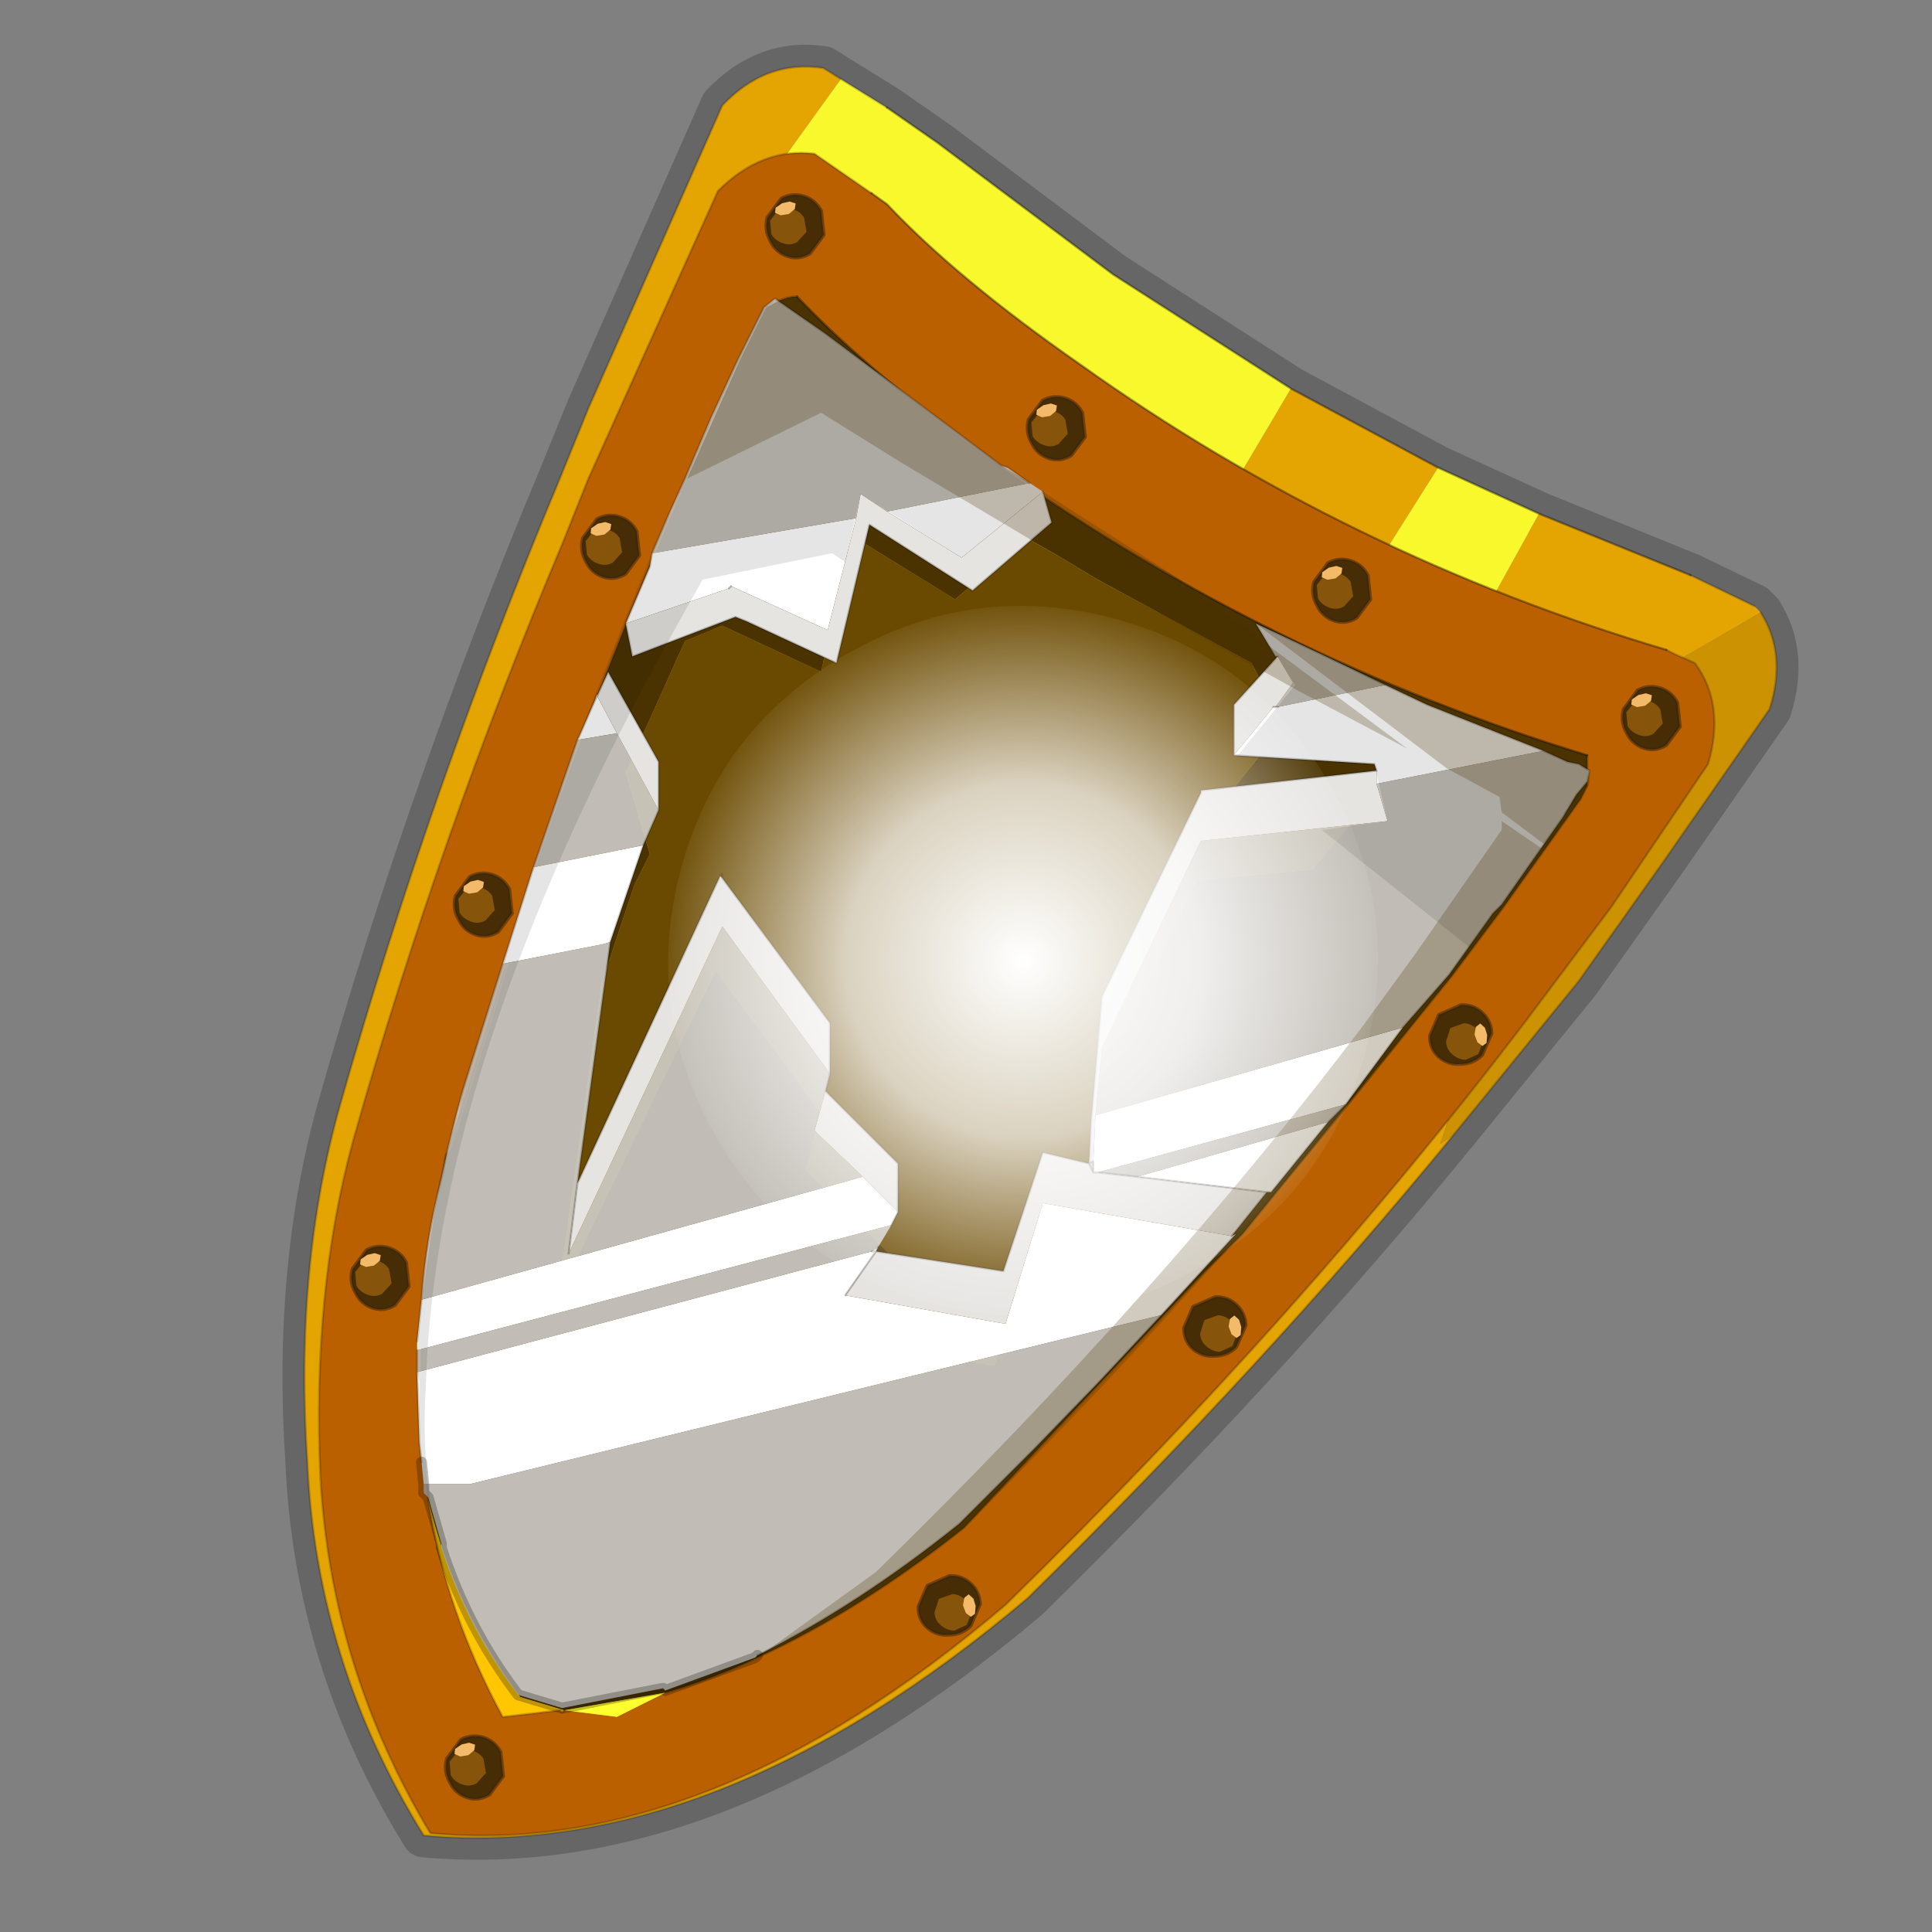 <?xml version="1.0" encoding="UTF-8" standalone="no"?>
<svg xmlns:xlink="http://www.w3.org/1999/xlink" height="440.0px" width="440.0px" xmlns="http://www.w3.org/2000/svg">
  <rect width="100%" height="100%" fill="#808080" stroke="none"/>
  <g transform="matrix(10.0, 0.0, 0.0, 10.0, 0.0, 0.0)">
    <use height="44.0" transform="matrix(1.0, 0.0, 0.0, 1.0, 0.0, 0.0)" width="44.0" xlink:href="#shape0"/>
    <use height="4.1" transform="matrix(0.162, -0.251, 0.302, 0.175, 9.803, 40.507)" width="4.9" xlink:href="#sprite0"/>
    <use height="4.1" transform="matrix(0.162, -0.251, 0.302, 0.175, 17.103, 5.407)" width="4.9" xlink:href="#sprite0"/>
    <use height="4.1" transform="matrix(0.162, -0.251, 0.302, 0.175, 36.603, 16.607)" width="4.9" xlink:href="#sprite0"/>
    <use height="4.1" transform="matrix(0.162, -0.251, 0.302, 0.175, 29.553, 13.707)" width="4.9" xlink:href="#sprite0"/>
    <use height="4.1" transform="matrix(0.162, -0.251, 0.302, 0.175, 23.053, 10.007)" width="4.9" xlink:href="#sprite0"/>
    <use height="4.1" transform="matrix(0.162, -0.251, 0.302, 0.175, 7.653, 29.357)" width="4.9" xlink:href="#sprite0"/>
    <use height="4.1" transform="matrix(0.162, -0.251, 0.302, 0.175, 10.003, 20.857)" width="4.9" xlink:href="#sprite0"/>
    <use height="4.1" transform="matrix(0.162, -0.251, 0.302, 0.175, 12.903, 12.707)" width="4.9" xlink:href="#sprite0"/>
    <use height="4.1" transform="matrix(0.136, -0.265, -0.302, -0.175, 21.901, 37.575)" width="4.9" xlink:href="#sprite0"/>
    <use height="4.1" transform="matrix(0.136, -0.265, -0.302, -0.175, 27.951, 31.225)" width="4.9" xlink:href="#sprite0"/>
    <use height="4.1" transform="matrix(0.136, -0.265, -0.302, -0.175, 33.551, 24.575)" width="4.9" xlink:href="#sprite0"/>
    <use height="32.2" transform="matrix(1.0, 0.0, 0.0, 1.0, 9.5, 6.8)" width="26.7" xlink:href="#shape2"/>
    <use height="23.5" transform="matrix(0.663, 0.178, -0.178, 0.663, 17.6, 12.0)" width="23.5" xlink:href="#sprite1"/>
  </g>
  <defs>
    <g id="shape0" transform="matrix(1.0, 0.0, 0.0, 1.0, 0.0, 0.0)">
      <path d="M44.0 44.0 L0.0 44.0 0.0 0.0 44.0 0.0 44.0 44.0" fill="#43adca" fill-opacity="0.0" fill-rule="evenodd" stroke="none"/>
      <path d="M32.75 10.65 L29.4 8.85 25.35 6.25 21.35 3.25 20.2 2.45 19.15 1.8 18.75 1.55 Q17.45 1.35 16.45 2.4 L13.4 9.3 12.75 10.9 Q9.8 17.95 7.75 25.15 6.7 28.85 7.0 33.3 7.2 37.85 9.65 41.8 16.3 42.4 23.4 36.4 28.8 31.1 33.1 25.85 L35.95 22.35 37.9 19.6 40.3 16.15 Q40.7 14.9 40.1 13.95 L39.95 13.8 38.5 13.1 35.05 11.7 32.75 10.65 Z" fill="none" stroke="#000000" stroke-linecap="round" stroke-linejoin="round" stroke-opacity="0.2" stroke-width="1.0"/>
      <path d="M38.5 13.1 L39.95 13.8 40.1 13.95 36.2 16.2 32.8 26.05 33.1 25.85 Q28.8 31.1 23.4 36.4 16.3 42.4 9.65 41.8 7.2 37.85 7.0 33.3 6.7 28.85 7.75 25.15 9.8 17.95 12.75 10.9 L13.4 9.3 16.45 2.4 Q17.45 1.35 18.75 1.55 L19.15 1.8 14.8 7.85 26.2 14.25 29.4 8.85 32.75 10.65 29.25 16.2 31.9 17.4 35.05 11.7 38.5 13.1" fill="#e4a401" fill-rule="evenodd" stroke="none"/>
      <path d="M35.05 11.7 L31.9 17.4 29.25 16.2 32.75 10.65 35.05 11.7 M29.4 8.85 L26.2 14.25 14.8 7.85 19.15 1.8 20.2 2.45 21.35 3.25 25.35 6.25 29.4 8.85" fill="#f8f82d" fill-rule="evenodd" stroke="none"/>
      <path d="M33.1 25.85 L32.8 26.05 36.2 16.2 40.1 13.95 Q40.7 14.9 40.3 16.15 L37.9 19.6 35.95 22.35 33.1 25.85" fill="#cc9202" fill-rule="evenodd" stroke="none"/>
      <path d="M39.95 13.8 L38.5 13.1 M19.15 1.8 L18.75 1.55 Q17.45 1.35 16.45 2.4 L13.4 9.3 12.75 10.9 Q9.8 17.95 7.75 25.15 6.7 28.85 7.0 33.3 7.2 37.85 9.65 41.8 16.3 42.4 23.4 36.4 28.8 31.1 33.1 25.85 L35.95 22.35 37.9 19.6 40.3 16.15 Q40.7 14.9 40.1 13.95 M20.2 2.45 L19.15 1.8" fill="none" stroke="#000000" stroke-linecap="round" stroke-linejoin="round" stroke-opacity="0.2" stroke-width="0.05"/>
      <path d="M38.5 13.1 L35.05 11.7 M32.75 10.65 L29.4 8.85 25.35 6.25 21.35 3.25 20.2 2.45 M32.75 10.65 L35.05 11.7" fill="none" stroke="#000000" stroke-linecap="round" stroke-linejoin="round" stroke-opacity="0.353" stroke-width="0.05"/>
      <path d="M29.25 16.5 L27.9 18.2 31.05 18.4 29.9 19.8 27.25 20.05 24.95 24.85 24.7 27.6 24.8 27.6 24.6 28.45 23.55 28.3 22.65 31.1 19.1 30.5 20.3 28.6 18.35 26.65 18.7 25.35 16.3 22.1 12.7 29.55 13.7 22.4 14.45 20.15 14.8 19.45 14.25 17.6 15.6 14.6 16.45 14.25 18.7 15.3 19.4 12.2 21.75 13.65 23.4 12.25 23.55 12.35 24.0 12.6 24.75 13.05 25.0 13.2 28.5 15.1 29.25 16.5 M10.1 26.7 L10.15 26.3 10.25 26.2 10.35 25.75 11.25 22.85 11.9 20.65 11.95 20.65 11.3 22.9 10.4 25.8 10.25 26.2 10.2 26.3 10.1 26.7" fill="#6a4a00" fill-rule="evenodd" stroke="none"/>
      <path d="M37.95 14.8 L38.15 14.9 38.6 15.1 Q39.3 16.05 38.9 17.4 L36.7 20.65 34.75 23.25 Q29.7 29.9 22.9 36.55 16.1 42.35 9.8 41.75 7.55 38.0 7.3 33.7 7.1 29.4 8.05 25.95 10.0 19.05 12.8 12.4 L13.4 10.9 16.35 4.35 Q17.35 3.35 18.55 3.5 L19.85 4.4 20.2 4.65 Q21.8 6.35 24.6 8.3 30.7 12.65 37.95 14.8 M15.15 38.55 Q16.2 38.25 17.25 37.75 19.55 36.7 21.95 34.8 L27.45 28.95 28.3 28.1 33.05 22.25 34.25 20.65 36.0 18.2 36.15 17.9 36.15 17.2 Q28.95 15.0 22.8 10.65 19.8 8.5 18.15 6.75 17.8 6.75 17.4 7.05 L16.85 8.2 15.65 10.9 15.2 11.95 Q13.35 16.25 11.9 20.65 L11.25 22.85 10.35 25.75 10.25 26.2 10.15 26.3 10.1 26.7 10.1 26.75 Q9.4 29.55 9.65 32.9 L9.75 34.15 Q10.15 36.7 11.45 39.1 L12.75 38.95 12.8 39.0 12.85 38.95 14.05 39.1 15.15 38.55" fill="#ba6001" fill-rule="evenodd" stroke="none"/>
      <path d="M29.25 16.5 L28.5 15.1 25.0 13.2 24.75 13.05 24.0 12.6 23.55 12.35 23.4 12.25 21.75 13.65 19.4 12.2 18.7 15.3 16.45 14.25 15.6 14.6 14.25 17.6 14.8 19.45 14.45 20.15 13.7 22.4 12.7 29.55 16.3 22.1 18.7 25.35 18.35 26.65 20.3 28.6 19.1 30.5 22.65 31.1 23.55 28.3 24.6 28.45 24.8 27.6 24.7 27.6 24.95 24.85 27.25 20.05 29.9 19.8 31.05 18.4 27.9 18.2 29.25 16.5 M36.15 17.2 L36.15 17.9 36.0 18.2 34.25 20.65 33.05 22.25 28.3 28.1 27.45 28.95 21.95 34.8 Q19.55 36.7 17.25 37.75 16.2 38.25 15.15 38.55 L12.85 38.95 11.85 38.65 Q10.35 36.65 9.75 34.15 L9.65 32.9 Q9.4 29.55 10.1 26.75 L10.1 26.7 10.2 26.3 10.25 26.2 10.4 25.8 11.3 22.9 11.95 20.65 11.9 20.65 Q13.35 16.25 15.2 11.95 L15.65 10.9 16.85 8.2 17.4 7.05 Q17.8 6.75 18.15 6.75 19.8 8.5 22.8 10.65 28.95 15.0 36.15 17.2" fill="#4a3300" fill-rule="evenodd" stroke="none"/>
      <path d="M15.15 38.55 L14.05 39.1 12.85 38.95 15.15 38.55" fill="#ffff2f" fill-rule="evenodd" stroke="none"/>
      <path d="M12.85 38.95 L12.8 39.0 12.75 38.95 11.45 39.1 Q10.15 36.7 9.75 34.15 10.35 36.65 11.85 38.65 L12.85 38.95" fill="#ffc601" fill-rule="evenodd" stroke="none"/>
      <path d="M19.85 4.4 L18.55 3.5 Q17.35 3.35 16.35 4.35 L13.4 10.9 12.8 12.4 Q10.0 19.05 8.05 25.95 7.1 29.4 7.3 33.7 7.55 38.0 9.8 41.75 16.1 42.35 22.9 36.55 29.7 29.9 34.75 23.25 L36.7 20.65 38.9 17.4 Q39.3 16.05 38.6 15.1 L38.15 14.9 37.95 14.8 M36.15 17.2 L36.15 17.9 36.0 18.2 34.25 20.65 33.05 22.25 28.3 28.1 27.45 28.95 21.95 34.8 Q19.55 36.7 17.25 37.75 16.2 38.25 15.15 38.55 M12.85 38.95 L12.8 39.0 12.75 38.95 11.45 39.1 Q10.15 36.7 9.75 34.15 L9.65 32.9 Q9.4 29.55 10.1 26.75 L10.1 26.7 10.15 26.3 10.25 26.2 10.35 25.75 11.25 22.85 11.9 20.65 Q13.35 16.25 15.2 11.95 L15.65 10.9 16.85 8.2 17.4 7.05 Q17.8 6.75 18.15 6.75" fill="none" stroke="#000000" stroke-linecap="round" stroke-linejoin="round" stroke-opacity="0.2" stroke-width="0.05"/>
      <path d="M37.95 14.8 Q30.7 12.65 24.6 8.3 21.8 6.35 20.2 4.65 L19.85 4.4 M18.15 6.75 Q19.8 8.5 22.8 10.65 28.95 15.0 36.15 17.2" fill="none" stroke="#000000" stroke-linecap="round" stroke-linejoin="round" stroke-opacity="0.353" stroke-width="0.05"/>
    </g>
    <g id="sprite0" transform="matrix(1.0, 0.0, 0.0, 1.0, 2.0, 1.4)">
      <use height="4.1" transform="matrix(1.0, 0.0, 0.0, 1.0, -2.0, -1.4)" width="4.9" xlink:href="#shape1"/>
    </g>
    <g id="shape1" transform="matrix(1.0, 0.0, 0.0, 1.0, 2.0, 1.4)">
      <path d="M-0.05 -1.2 L1.75 -1.1 Q2.55 -0.7 2.75 0.05 2.95 0.8 2.45 1.5 L0.95 2.5 -0.8 2.4 Q-1.65 2.05 -1.85 1.3 -2.05 0.5 -1.5 -0.2 -1.0 -0.95 -0.05 -1.2" fill="#472d05" fill-rule="evenodd" stroke="none"/>
      <path d="M-0.05 -1.2 L1.75 -1.1 Q2.55 -0.7 2.75 0.05 2.95 0.8 2.45 1.5 L0.95 2.5 -0.8 2.4 Q-1.65 2.05 -1.85 1.3 -2.05 0.5 -1.5 -0.2 -1.0 -0.95 -0.05 -1.2 Z" fill="none" stroke="#382510" stroke-linecap="round" stroke-linejoin="round" stroke-opacity="0.541" stroke-width="0.25"/>
      <path d="M1.45 -0.1 Q1.6 0.35 1.35 0.8 L0.5 1.45 -0.55 1.3 Q-1.05 1.05 -1.15 0.6 -1.3 0.05 -1.0 -0.4 L-0.15 -0.95 0.9 -0.85 1.45 -0.1" fill="#86540b" fill-rule="evenodd" stroke="none"/>
      <path d="M1.85 -0.55 L1.95 -0.15 1.55 0.0 1.0 -0.15 0.6 -0.55 0.55 -0.95 0.9 -1.1 1.45 -0.9 1.85 -0.55" fill="#f3bb69" fill-rule="evenodd" stroke="none"/>
    </g>
    <g id="shape2" transform="matrix(1.0, 0.0, 0.0, 1.0, -9.5, -6.8)">
      <path d="M31.55 15.6 L32.5 16.05 35.15 17.1 31.35 17.85 31.35 17.55 31.3 17.4 28.1 17.2 29.0 16.1 29.05 16.1 29.1 16.1 31.55 15.6 M31.95 23.4 L30.65 25.15 25.0 26.7 24.9 26.7 24.9 26.45 24.95 25.4 31.95 23.4 M30.25 25.55 L28.95 27.15 28.85 27.15 25.9 26.8 30.25 25.55 M28.05 28.15 L28.15 28.1 26.45 29.95 10.7 33.8 10.5 33.8 9.95 33.8 9.65 33.8 9.6 33.3 9.55 32.85 9.5 31.25 19.85 28.5 20.0 28.4 19.95 28.5 19.25 29.5 22.9 30.15 23.75 27.4 28.05 28.15 M9.5 30.75 L9.5 30.55 9.6 29.6 19.65 26.8 20.45 27.6 20.3 27.9 9.5 30.75 M11.45 21.95 L12.15 19.75 14.65 19.25 13.9 21.45 13.75 21.5 11.45 21.95 M13.15 16.85 L13.2 16.75 13.55 15.95 13.6 15.8 13.6 15.85 14.05 16.7 13.15 16.85 M19.95 28.5 L19.85 28.5 19.95 28.5 M23.45 11.0 L23.75 11.2 21.9 12.7 20.2 11.65 23.45 11.0 M14.25 14.2 L14.8 12.9 14.85 12.6 19.5 11.8 18.85 14.35 16.65 13.35 16.6 13.4 14.25 14.2 M13.55 15.95 L13.6 15.85 13.55 15.95" fill="#ffffff" fill-rule="evenodd" stroke="none"/>
      <path d="M35.15 17.1 L35.7 17.35 35.95 17.4 36.2 17.55 36.15 17.8 35.9 18.1 35.6 18.6 34.2 20.6 34.0 20.8 33.0 22.2 31.95 23.4 24.95 25.4 25.1 23.85 27.35 19.15 31.6 18.7 31.35 17.85 35.15 17.1 M30.65 25.15 L30.25 25.55 25.9 26.8 25.0 26.7 30.65 25.15 M26.45 29.95 L25.05 31.45 23.55 33.0 21.85 34.7 Q19.55 36.55 17.25 37.7 L17.2 37.75 15.15 38.5 15.1 38.45 12.8 38.9 11.8 38.6 Q10.65 37.1 10.05 35.25 L10.05 35.15 9.75 34.1 9.65 34.0 9.65 33.8 9.95 33.8 10.5 33.8 10.7 33.8 26.45 29.95 M9.5 31.25 L9.5 30.75 20.3 27.9 20.0 28.4 19.85 28.5 9.5 31.25 M9.6 29.6 Q9.7 28.2 10.05 26.85 L10.2 26.15 10.4 25.35 10.55 24.8 11.45 21.95 13.75 21.5 13.9 21.45 13.15 26.95 12.95 28.55 16.45 21.1 18.9 24.45 18.8 24.85 18.55 25.75 19.65 26.8 9.6 29.6 M12.15 19.75 L13.15 16.85 14.05 16.7 15.0 18.45 14.65 19.25 12.15 19.75 M29.05 14.95 L28.6 14.2 29.35 14.55 30.2 14.95 31.55 15.6 29.1 16.1 29.05 16.1 29.1 16.1 29.05 16.1 29.45 15.55 29.1 14.95 29.05 14.95 M14.85 12.6 L15.15 11.9 15.6 10.9 16.2 9.5 16.8 8.2 17.4 7.0 17.65 6.8 18.8 7.6 22.8 10.6 22.95 10.65 23.45 11.0 20.2 11.65 19.6 11.25 19.5 11.8 14.85 12.6" fill="#dedfe3" fill-opacity="0.8" fill-rule="evenodd" stroke="none"/>
      <path d="M24.8 26.5 L24.9 26.45 24.9 26.7 24.8 26.5" fill="#d9d7d4" fill-rule="evenodd" stroke="none"/>
      <path d="M28.85 27.15 L28.05 28.15 23.75 27.4 22.9 30.15 19.25 29.5 19.95 28.5 22.85 28.95 23.75 26.25 24.8 26.5 24.85 25.55 25.1 22.7 27.35 18.05 27.35 18.0 31.35 17.55 31.35 17.85 31.6 18.7 27.35 19.15 25.1 23.85 24.95 25.4 24.9 26.45 24.8 26.5 24.9 26.7 25.0 26.7 25.9 26.8 28.85 27.15 M13.6 15.85 L13.85 15.3 15.0 17.35 15.0 18.45 14.05 16.7 13.6 15.85 M13.15 26.95 L16.4 19.95 16.45 20.0 18.9 23.3 18.9 23.4 18.9 24.45 16.45 21.1 12.95 28.55 13.15 26.95 M18.8 24.85 L20.45 26.5 20.45 27.6 19.65 26.8 18.55 25.75 18.8 24.85 M28.1 17.2 L28.1 16.05 29.05 15.0 29.1 14.95 29.45 15.55 29.05 16.1 29.0 16.1 28.1 17.2 M23.75 11.2 L23.95 11.9 22.15 13.45 19.8 11.95 19.05 15.1 17.0 14.15 16.75 14.05 14.4 14.95 14.25 14.2 16.6 13.4 16.65 13.35 18.85 14.35 19.5 11.8 19.6 11.25 20.2 11.65 21.9 12.7 23.75 11.2" fill="#e6e4e1" fill-rule="evenodd" stroke="none"/>
      <path d="M17.25 37.7 L17.2 37.75 15.15 38.5 15.1 38.45 12.8 38.9 11.8 38.6 Q10.65 37.1 10.05 35.25 L10.05 35.15 9.75 34.1 9.65 34.0 9.65 33.8 9.6 33.3" fill="none" stroke="#000000" stroke-linecap="round" stroke-linejoin="round" stroke-opacity="0.251" stroke-width="0.25"/>
      <path d="M31.55 15.6 L32.5 16.05 35.15 17.1 35.7 17.35 35.95 17.4 36.2 17.55 36.15 17.8 35.9 18.1 35.6 18.6 34.2 20.6 34.0 20.8 33.0 22.2 31.95 23.4 30.65 25.15 30.25 25.55 28.95 27.15 28.85 27.15 28.05 28.15 28.15 28.1 26.45 29.95 25.05 31.45 23.55 33.0 21.85 34.7 Q19.55 36.55 17.25 37.7 M9.6 33.3 L9.55 32.85 9.5 31.25 9.5 30.75 M9.5 30.55 L9.6 29.6 Q9.7 28.2 10.05 26.85 L10.2 26.15 10.4 25.35 10.55 24.8 11.45 21.95 12.15 19.75 13.15 16.85 13.2 16.75 13.55 15.95 13.6 15.8 M13.6 15.85 L13.85 15.3 15.0 17.35 15.0 18.45 14.65 19.25 13.9 21.45 13.15 26.95 16.4 19.95 16.45 19.9 16.45 20.0 18.9 23.3 18.9 23.4 18.9 24.45 18.8 24.85 20.45 26.5 20.45 27.6 20.3 27.9 M20.0 28.4 L19.95 28.5 22.85 28.95 23.75 26.25 24.8 26.5 24.85 25.55 25.1 22.7 27.35 18.05 27.35 18.0 31.35 17.55 31.3 17.4 28.1 17.2 28.1 16.05 29.05 15.0 29.05 14.95 28.6 14.2 29.35 14.55 30.2 14.95 31.55 15.6 M29.1 14.95 L29.05 14.95 M29.1 16.1 L29.05 16.1 29.0 16.1 M24.8 26.5 L24.9 26.45 24.9 26.7 25.0 26.7 M25.9 26.8 L25.0 26.7 M28.85 27.15 L25.9 26.8 M24.9 26.7 L24.8 26.5 M19.95 28.5 L19.25 29.5 M19.85 28.5 L19.95 28.5 M23.75 11.2 L23.95 11.9 22.15 13.45 19.8 11.95 19.05 15.1 17.0 14.15 16.75 14.05 14.4 14.95 14.25 14.2 14.8 12.9 14.85 12.6 15.15 11.9 15.6 10.9 16.2 9.5 16.8 8.2 17.4 7.0 17.65 6.8 18.8 7.6 22.8 10.6 22.95 10.65 23.45 11.0 M16.65 13.35 L16.6 13.4 M13.6 15.85 L13.55 15.95 M13.15 26.95 L12.95 28.55" fill="none" stroke="#000000" stroke-linecap="round" stroke-linejoin="round" stroke-opacity="0.2" stroke-width="0.05"/>
      <path d="M32.5 16.05 L35.15 17.1 35.95 17.4 36.2 17.55 36.15 17.8 35.95 18.15 35.55 18.65 34.2 20.6 34.0 20.8 33.55 21.45 33.5 21.6 30.1 18.9 31.6 18.7 31.3 17.4 28.15 17.25 29.5 15.6 28.65 14.25 30.2 14.95 31.55 15.6 32.5 16.05 M23.75 11.2 L21.9 12.7 19.6 11.25 19.25 12.8 18.95 12.6 16.0 13.2 15.75 13.65 Q9.9 23.95 9.7 31.55 9.6 33.1 9.85 34.5 L9.75 34.1 9.65 34.0 9.65 33.8 9.55 32.85 9.55 31.45 9.5 31.25 9.5 30.75 9.6 29.6 10.0 26.9 10.2 26.15 10.45 25.35 10.55 24.8 11.45 21.95 12.15 19.75 13.15 16.85 14.25 14.05 14.85 12.6 15.15 11.9 15.3 11.65 15.6 10.9 16.8 8.2 17.4 7.0 17.7 6.8 18.8 7.6 22.8 10.6 23.45 11.0 23.75 11.2" fill="#000000" fill-opacity="0.102" fill-rule="evenodd" stroke="none"/>
      <path d="M32.95 17.5 L28.6 14.2 30.2 14.95 31.55 15.6 32.5 16.05 35.15 17.1 35.95 17.4 36.2 17.55 36.2 17.85 35.2 19.25 34.2 18.5 34.15 18.15 32.95 17.5 M34.2 18.9 L34.2 18.7 35.15 19.35 34.25 20.65 33.05 22.2 Q28.35 28.45 21.95 34.8 19.55 36.7 17.25 37.75 L19.95 35.8 Q26.4 29.5 31.05 23.35 L32.25 21.7 34.2 18.9 M27.0 13.3 L32.05 17.05 29.6 15.75 25.0 13.2 20.55 10.55 18.7 9.4 15.65 10.9 16.85 8.2 17.45 7.0 17.75 6.85 18.8 7.6 22.8 10.6 23.45 11.0 23.75 11.2 26.8 13.15 27.0 13.3" fill="#4a3100" fill-opacity="0.251" fill-rule="evenodd" stroke="none"/>
    </g>
    <g id="sprite1" transform="matrix(1.0, 0.0, 0.0, 1.0, 0.0, 0.0)">
      <use height="23.5" transform="matrix(1.0, 0.0, 0.0, 1.0, 0.0, 0.0)" width="23.5" xlink:href="#shape3"/>
    </g>
    <g id="shape3" transform="matrix(1.0, 0.0, 0.0, 1.0, 0.0, 0.0)">
      <path d="M23.5 11.75 Q23.5 16.6 20.05 20.05 16.6 23.5 11.75 23.5 6.9 23.5 3.45 20.05 0.0 16.6 0.0 11.75 0.0 6.9 3.45 3.45 6.9 0.0 11.75 0.0 16.6 0.0 20.05 3.45 23.5 6.9 23.5 11.75" fill="url(#gradient0)" fill-rule="evenodd" stroke="none"/>
    </g>
    <radialGradient cx="0" cy="0" gradientTransform="matrix(0.015, 0.0, 0.0, 0.015, 11.75, 11.75)" gradientUnits="userSpaceOnUse" id="gradient0" r="819.2" spreadMethod="pad">
      <stop offset="0.0" stop-color="#ffffff"/>
      <stop offset="0.478" stop-color="#ffffff" stop-opacity="0.753"/>
      <stop offset="1.0" stop-color="#ffffff" stop-opacity="0.0"/>
    </radialGradient>
  </defs>
</svg>
